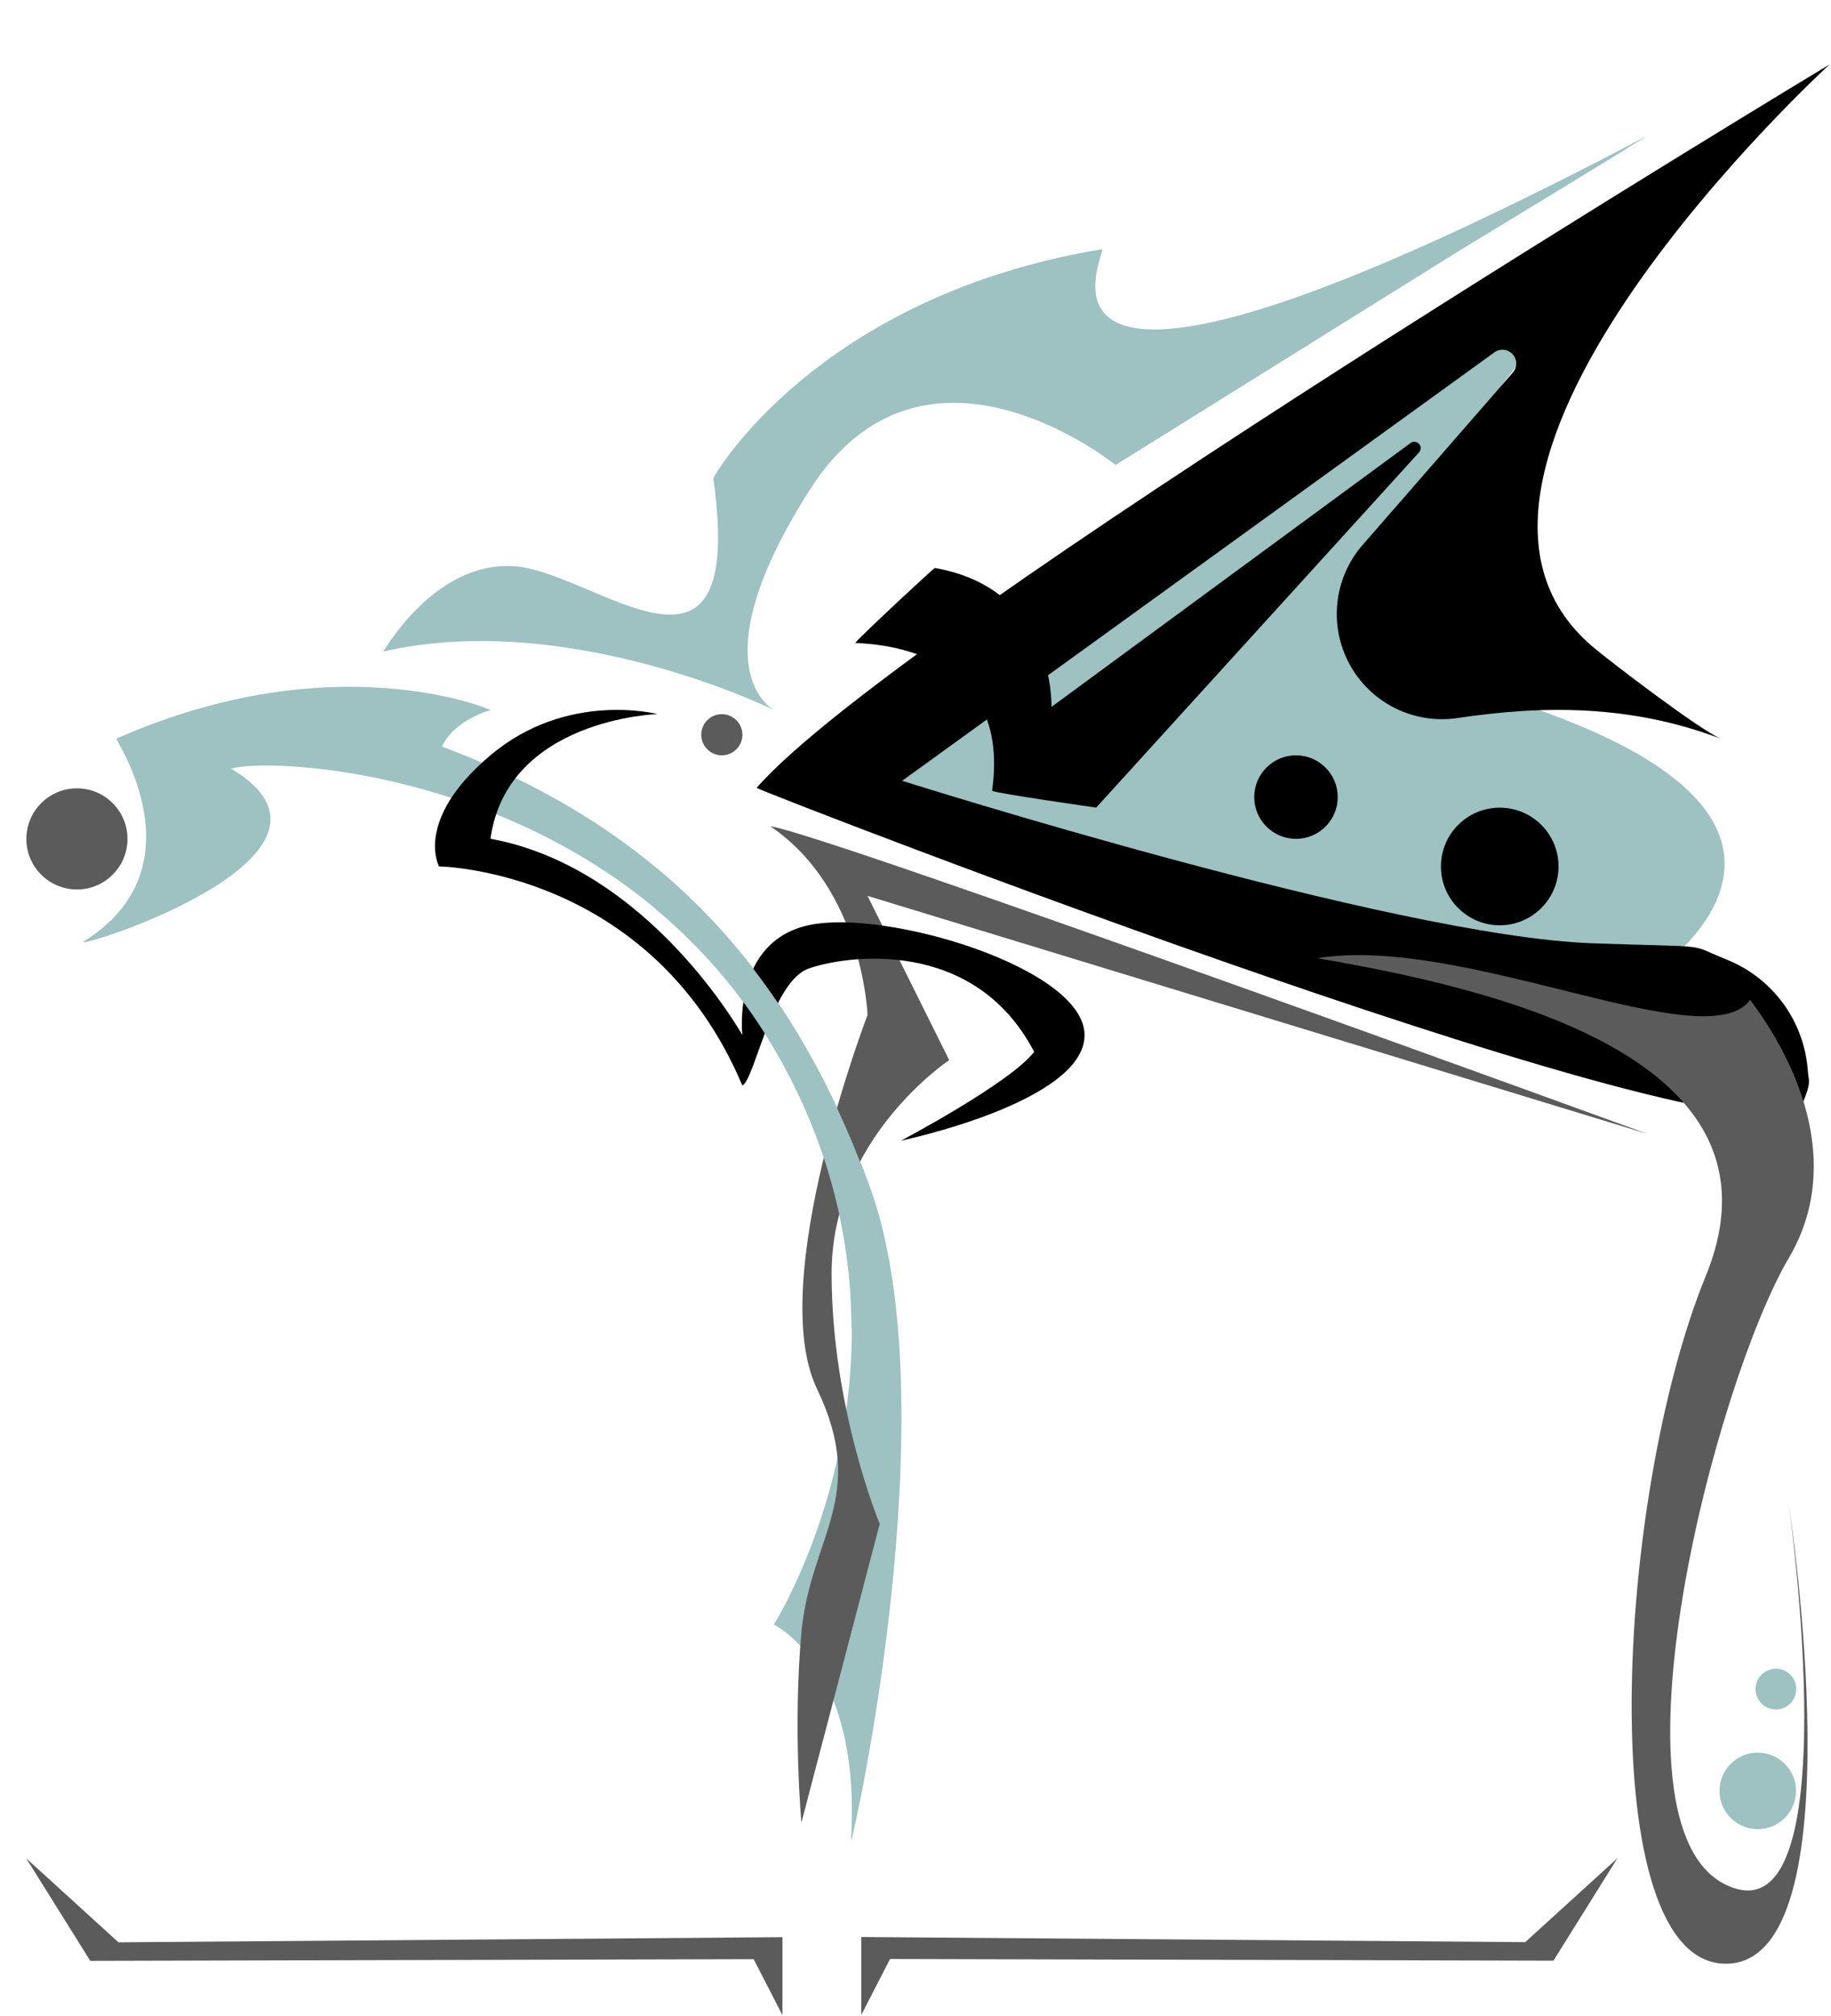 <?xml version="1.0" encoding="UTF-8" standalone="no" ?>
<!DOCTYPE svg PUBLIC "-//W3C//DTD SVG 1.1//EN" "http://www.w3.org/Graphics/SVG/1.1/DTD/svg11.dtd">
<svg xmlns="http://www.w3.org/2000/svg" xmlns:xlink="http://www.w3.org/1999/xlink" version="1.1" width="109" height="120" viewBox="0 0 109 120" xml:space="preserve">
<desc>Created with Fabric.js 4.6.0</desc>
<defs>
</defs>
<g transform="matrix(-1.2 0 0 -1.02 -76.95 -23.54)" id="r_nEBa9MS17Dsp04SyxRO"  >
<path style="stroke: rgb(0,0,0); stroke-width: 0; stroke-dasharray: none; stroke-linecap: butt; stroke-dashoffset: 0; stroke-linejoin: miter; stroke-miterlimit: 4; fill: rgb(158,193,193); fill-rule: nonzero; opacity: 1;" vector-effect="non-scaling-stroke"  transform=" translate(0, 0)" d="M 37.588 -8.928 L -33.154 -9.391 L -37.588 -11.769 L -37.588 11.769 L -33.154 -4.898 C -33.154 -4.898 16.065 -12.087 18.964 5.884 C 18.964 6.174 37.588 -8.928 37.588 -8.928 z" stroke-linecap="round" />
</g>
<g transform="matrix(0 0.99 1.01 0 76.05 33.98)" id="xSZplLlK5Mxa5E2PpE0u3"  >
<path style="stroke: rgb(0,0,0); stroke-width: 0; stroke-dasharray: none; stroke-linecap: butt; stroke-dashoffset: 0; stroke-linejoin: miter; stroke-miterlimit: 4; fill: rgb(158,193,193); fill-rule: nonzero; opacity: 1;" vector-effect="non-scaling-stroke"  transform=" translate(0, 0)" d="M -24.49 25.936 L 12.457 -26.352 L 23.158 3.55 L 24.49 21.714 C 24.49 21.714 13.811 38.412 6.274 8.439 C -5.014 2.369 -24.49 25.936 -24.49 25.936 z" stroke-linecap="round" />
</g>
<g transform="matrix(2.9 0 0 -0.41 76.98 35.1)" id="ffUlAbgTc1hZS0P217vwE"  >
<path style="stroke: rgb(0,0,0); stroke-width: 0; stroke-dasharray: none; stroke-linecap: butt; stroke-dashoffset: 0; stroke-linejoin: miter; stroke-miterlimit: 4; fill: rgb(0,0,0); fill-rule: nonzero; opacity: 1;" vector-effect="non-scaling-stroke"  transform=" translate(0, 0)" d="M -11.013 -28.76 C -10.934 -29.306 9.777 -86.18 10.448 -74.739 C 10.649 -71.326 10.582 -71.475 10.566 -69.839 L 10.566 -69.839 C 10.494 -62.646 9.847 -56.376 8.901 -53.694 C 8.047 -51.274 8.711 -51.962 6.135 -51.318 C 2.05 -50.297 -8.026 -27.734 -8.026 -27.734 L 4.132 34.461 L 4.132 34.461 C 4.248 35.057 4.409 34.94 4.506 34.189 C 4.603 33.439 4.605 32.294 4.51 31.528 L 1.428 6.513 L 1.428 6.513 C 0.833 1.688 0.727 -5.246 1.162 -10.858 C 1.597 -16.47 2.48 -19.569 3.375 -18.623 C 5.145 -16.75 6.937 -16.672 8.782 -21.632 C 8.367 -20.453 6.482 -10.296 6.135 -8.187 C 1.917 17.405 11.013 76.259 11.013 76.259 C 11.013 76.259 -8.112 -5.15 -11.013 -28.76 z" stroke-linecap="round" />
</g>
<g transform="matrix(0 1 1 0 89.28 51.57)" id="LD5hxTJyFSIseFaYNMFoE"  >
<path style="stroke: rgb(188,98,107); stroke-width: 0; stroke-dasharray: none; stroke-linecap: butt; stroke-dashoffset: 0; stroke-linejoin: miter; stroke-miterlimit: 4; fill: rgb(0,0,0); fill-rule: nonzero; opacity: 1;" vector-effect="non-scaling-stroke"  transform=" translate(-3.5, -3.5)" d="M 3.5 0 C 5.432 0 7 1.568 7 3.5 C 7 5.432 5.432 7 3.5 7 C 1.568 7 0 5.432 0 3.5 C 0 1.568 1.568 0 3.5 0 z" stroke-linecap="round" />
</g>
<g transform="matrix(0 0.71 0.71 0 77.15 47.44)" id="rBGDgu7RSORwvhJ-7Z4P1"  >
<path style="stroke: rgb(188,98,107); stroke-width: 0; stroke-dasharray: none; stroke-linecap: butt; stroke-dashoffset: 0; stroke-linejoin: miter; stroke-miterlimit: 4; fill: rgb(0,0,0); fill-rule: nonzero; opacity: 1;" vector-effect="non-scaling-stroke"  transform=" translate(0, 0)" d="M 0 -3.5 C 1.932 -3.5 3.5 -1.932 3.5 0 C 3.5 1.932 1.932 3.5 0 3.5 C -1.932 3.5 -3.5 1.932 -3.5 0 C -3.5 -1.932 -1.932 -3.5 0 -3.5 z" stroke-linecap="round" />
</g>
<g transform="matrix(0 0.99 1 0 67.74 37.18)" id="soiZbakc5X0zau2Y-T7Gk"  >
<path style="stroke: rgb(0,0,0); stroke-width: 0; stroke-dasharray: none; stroke-linecap: butt; stroke-dashoffset: 0; stroke-linejoin: miter; stroke-miterlimit: 4; fill: rgb(0,0,0); fill-rule: nonzero; opacity: 1;" vector-effect="non-scaling-stroke"  transform=" translate(0, 0)" d="M -10.358 16.735 C -10.504 16.866 -10.725 16.866 -10.871 16.736 C -11.016 16.606 -11.039 16.388 -10.923 16.232 L 4.944 -5.147 C 4.944 -5.147 -2.129 -4.877 -3.409 -12.086 C -3.409 -12.153 0.381 -16.191 1.094 -16.833 C 1.161 -16.766 0.892 -7.402 9.986 -8.682 C 10.121 -8.547 10.997 -2.484 10.997 -2.484 z" stroke-linecap="round" />
</g>
<g transform="matrix(1.01 0 0 1 -82.65 63.39)" id="wwB8XZaE36qXPn8ezPyTk"  >
<path style="stroke: rgb(0,0,0); stroke-width: 0; stroke-dasharray: none; stroke-linecap: butt; stroke-dashoffset: 0; stroke-linejoin: miter; stroke-miterlimit: 4; fill: rgb(0,0,0); fill-rule: nonzero; opacity: 1;" vector-effect="non-scaling-stroke"  transform=" translate(0, 0)" d="M -20.071 9.83 C -20.071 9.83 -9.36 3.43 -3.836 14.209 C -3.97 14.141 20.071 0.196 20.071 0.196 C 20.071 0.196 -10.603 0.345 -14.292 0.196 C -19.042 -2.334 -20.071 -14.209 -20.071 -14.209 z" stroke-linecap="round" />
</g>
<g transform="matrix(0 -2.85 0.41 0 -62.45 28.48)" id="_GU7GpyqY5Q5Tvs-SaHqh"  >
<path style="stroke: rgb(0,0,0); stroke-width: 0; stroke-dasharray: none; stroke-linecap: butt; stroke-dashoffset: 0; stroke-linejoin: miter; stroke-miterlimit: 4; fill: rgb(0,0,0); fill-rule: nonzero; opacity: 1;" vector-effect="non-scaling-stroke"  transform=" translate(0, 0)" d="M -9.108 64.883 C -9.028 64.337 5.667 39.312 5.806 -5.076 C 5.897 -33.9 0.453 -53.184 -3.383 -62.629 L -3.383 -62.629 C -3.477 -62.86 -3.528 -63.575 -3.497 -64.24 C -3.467 -64.906 -3.366 -65.279 -3.27 -65.083 C 1.494 -55.29 9.014 -34.683 9.107 -5.076 C 9.241 37.811 -7.563 68.234 -9.108 64.883 z" stroke-linecap="round" />
</g>
<g transform="matrix(1.02 0 0 1 -49.95 25.98)" id="ySBQ6LcsZvYjCJy1ll8d9"  >
<path style="stroke: rgb(0,0,0); stroke-width: 0; stroke-dasharray: none; stroke-linecap: butt; stroke-dashoffset: 0; stroke-linejoin: miter; stroke-miterlimit: 4; fill: rgb(0,0,0); fill-rule: nonzero; opacity: 1;" vector-effect="non-scaling-stroke"  transform=" translate(0, 0)" d="M -11.256 -17.986 L 3.903 -14.027 L 11.256 -6.109 C 11.256 -6.109 6.278 3.394 11.256 17.986 C 1.293 -8.099 -11.256 -17.986 -11.256 -17.986 z" stroke-linecap="round" />
</g>
<g transform="matrix(-0.71 0 0 0.71 -38.47 8.12)" id="bP0MAMz4eWiNrkuoRn2ub"  >
<path style="stroke: rgb(188,98,107); stroke-width: 0; stroke-dasharray: none; stroke-linecap: butt; stroke-dashoffset: 0; stroke-linejoin: miter; stroke-miterlimit: 4; fill: rgb(0,0,0); fill-rule: nonzero; opacity: 1;" vector-effect="non-scaling-stroke"  transform=" translate(0, 0)" d="M 0 -3.5 C 1.932 -3.5 3.5 -1.932 3.5 0 C 3.5 1.932 1.932 3.5 0 3.5 C -1.932 3.5 -3.5 1.932 -3.5 0 C -3.5 -1.932 -1.932 -3.5 0 -3.5 z" stroke-linecap="round" />
</g>
<g transform="matrix(1.01 0 0 -0.98 -86.16 48.16)" id="t4LOgBzeENzwptThZB4ww"  >
<path style="stroke: rgb(0,0,0); stroke-width: 0; stroke-dasharray: none; stroke-linecap: butt; stroke-dashoffset: 0; stroke-linejoin: miter; stroke-miterlimit: 4; fill: rgb(91,91,91); fill-rule: nonzero; opacity: 1;" vector-effect="non-scaling-stroke"  transform=" translate(0, 0)" d="M -31.822 4.955 C -31.822 4.955 -19.757 14.81 -19.177 -13.596 C -19.177 -13.885 31.822 -13.596 31.822 -13.596 C 31.822 -13.596 18.254 -7.979 12.323 13.724 C 12.178 13.724 10.207 6.549 10.207 6.549 C 10.207 6.549 15.424 -5.465 21.221 -9.813 C 21.366 -9.958 9.812 -11.569 -16.75 -11.277 C -20.223 19.999 -31.822 4.955 -31.822 4.955 z" stroke-linecap="round" />
</g>
<g transform="matrix(0 1 0.99 0 -110.97 8.12)" id="eE4Hal9XAnTNcDn1HAirx"  >
<path style="stroke: rgb(0,0,0); stroke-width: 0; stroke-dasharray: none; stroke-linecap: butt; stroke-dashoffset: 0; stroke-linejoin: miter; stroke-miterlimit: 4; fill: rgb(91,91,91); fill-rule: nonzero; opacity: 1;" vector-effect="non-scaling-stroke"  transform=" translate(0, 0)" d="M -27.388 -27.779 C -27.372 -28.015 -24.394 -31.697 -24.376 -31.935 C -24.352 -32.259 -27.737 -29.661 -27.711 -29.989 C -27.788 -30.029 -40.486 12.275 -9.306 26.154 C -4.16 27.341 6.359 24.932 6.359 24.932 C 6.359 24.932 11.282 26.111 8.008 31.962 C 7.905 31.962 21.796 32.184 30.334 26.154 C 30.231 26.051 8.339 34.578 9.781 21.705 C 4.511 19.022 -32.112 38.758 -27.388 -27.779 z" stroke-linecap="round" />
</g>
<g transform="matrix(-0.86 0 0 -0.86 4.58 49.93)" id="nH4HauPfAsmvRyievuUGA"  >
<path style="stroke: rgb(188,98,107); stroke-width: 0; stroke-dasharray: none; stroke-linecap: butt; stroke-dashoffset: 0; stroke-linejoin: miter; stroke-miterlimit: 4; fill: rgb(91,91,91); fill-rule: nonzero; opacity: 1;" vector-effect="non-scaling-stroke"  transform=" translate(0, 0)" d="M 0 -3.5 C 1.932 -3.5 3.5 -1.932 3.5 0 C 3.5 1.932 1.932 3.5 0 3.5 C -1.932 3.5 -3.5 1.932 -3.5 0 C -3.5 -1.932 -1.932 -3.5 0 -3.5 z" stroke-linecap="round" />
</g>
<g transform="matrix(-0.96 0.19 -0.19 -0.99 -40.95 71.85)" id="kBbn4CqR-JueUHwtXUsE5"  >
<path style="stroke: rgb(0,0,0); stroke-width: 0; stroke-dasharray: none; stroke-linecap: butt; stroke-dashoffset: 0; stroke-linejoin: miter; stroke-miterlimit: 4; fill: rgb(158,193,193); fill-rule: nonzero; opacity: 1;" vector-effect="non-scaling-stroke"  transform=" translate(0, 0)" d="M -4.149 -15.643 L 6.342 -4.783 C 6.342 -4.783 2.286 -1.974 7.796 16.429 C 6.783 14.588 1.689 4.373 3.298 -4.328 C 3.298 -4.626 2.875 -10.783 -5.826 -12.213 C -5.647 -12.452 -8.082 -12.363 -7.768 -16.429 C -6.213 -16.191 -4.149 -15.643 -4.149 -15.643 z" stroke-linecap="round" />
</g>
<g transform="matrix(0.45 -0.47 0.47 0.45 104.64 106.59)" id="BC1V8pql9oziuqCyCHuwZ"  >
<path style="stroke: rgb(188,98,107); stroke-width: 0; stroke-dasharray: none; stroke-linecap: butt; stroke-dashoffset: 0; stroke-linejoin: miter; stroke-miterlimit: 4; fill: rgb(158,193,193); fill-rule: nonzero; opacity: 1;" vector-effect="non-scaling-stroke"  transform=" translate(0, 0)" d="M 0 -3.5 C 1.932 -3.5 3.5 -1.932 3.5 0 C 3.5 1.932 1.932 3.5 0 3.5 C -1.932 3.5 -3.5 1.932 -3.5 0 C -3.5 -1.932 -1.932 -3.5 0 -3.5 z" stroke-linecap="round" />
</g>
<g transform="matrix(0.24 -0.25 0.25 0.24 105.72 100.53)" id="EY1LWF6rXPINnuXxdZBLg"  >
<path style="stroke: rgb(188,98,107); stroke-width: 0; stroke-dasharray: none; stroke-linecap: butt; stroke-dashoffset: 0; stroke-linejoin: miter; stroke-miterlimit: 4; fill: rgb(158,193,193); fill-rule: nonzero; opacity: 1;" vector-effect="non-scaling-stroke"  transform=" translate(0, 0)" d="M 0 -3.5 C 1.932 -3.5 3.5 -1.932 3.5 0 C 3.5 1.932 1.932 3.5 0 3.5 C -1.932 3.5 -3.5 1.932 -3.5 0 C -3.5 -1.932 -1.932 -3.5 0 -3.5 z" stroke-linecap="round" />
</g>
<g transform="matrix(1 0 0 1 -93 7.28)" id="raTz5Tw2b1RIBAGPfORg0"  >
<path style="stroke: rgb(0,0,0); stroke-width: 0; stroke-dasharray: none; stroke-linecap: butt; stroke-dashoffset: 0; stroke-linejoin: miter; stroke-miterlimit: 4; fill: rgb(158,193,193); fill-rule: nonzero; opacity: 1;" vector-effect="non-scaling-stroke"  transform=" translate(0, 0)" d="M -0.728 -1.869 L 1.961 -1.869 L 1.516 1.739 L -1.961 1.869 z" stroke-linecap="round" />
</g>
<g transform="matrix(-0.96 0 0 1 24.07 115.27)" id="Gt5gslNu9u22PthGfk6o9"  >
<path style="stroke: rgb(0,0,0); stroke-width: 0; stroke-dasharray: none; stroke-linecap: butt; stroke-dashoffset: 0; stroke-linejoin: miter; stroke-miterlimit: 4; fill: rgb(91,91,91); fill-rule: nonzero; opacity: 1;" vector-effect="non-scaling-stroke"  transform=" translate(0, 0)" d="M 19.476 1.435 L 23.447 -4.668 L 17.726 0.332 L -23.447 0.025 L -23.447 4.668 L -21.661 1.335 z" stroke-linecap="round" />
</g>
<g transform="matrix(0.35 0 0 -0.35 42.97 43.73)" id="6INJ-otS7-2oqJcrvLNLI"  >
<path style="stroke: rgb(188,98,107); stroke-width: 0; stroke-dasharray: none; stroke-linecap: butt; stroke-dashoffset: 0; stroke-linejoin: miter; stroke-miterlimit: 4; fill: rgb(91,91,91); fill-rule: nonzero; opacity: 1;" vector-effect="non-scaling-stroke"  transform=" translate(0, 0)" d="M 0 -3.5 C 1.932 -3.5 3.5 -1.932 3.5 0 C 3.5 1.932 1.932 3.5 0 3.5 C -1.932 3.5 -3.5 1.932 -3.5 0 C -3.5 -1.932 -1.932 -3.5 0 -3.5 z" stroke-linecap="round" />
</g>
<g transform="matrix(1.09 0 0 -1 -91.45 98.8)" id="JDW95sqecwcz-_DIce_4R"  >
<path style="stroke: rgb(0,0,0); stroke-width: 0; stroke-dasharray: none; stroke-linecap: butt; stroke-dashoffset: 0; stroke-linejoin: miter; stroke-miterlimit: 4; fill: rgb(0,0,0); fill-rule: nonzero; opacity: 1;" vector-effect="non-scaling-stroke"  transform=" translate(0, 0)" d="M 0.015 1.88 C 0.01 1.879 0.005 1.877 0 1.876 C -0.005 1.877 -0.01 1.879 -0.015 1.88 C -24.279 8.676 -25.618 4.716 -31.755 -3.99 C -31.991 -4.325 -31.953 -4.78 -31.665 -5.071 C -31.376 -5.362 -30.921 -5.403 -30.584 -5.17 C -25.16 -1.409 -18.053 3.182 -11.867 1.88 C -9.444 1.37 0.015 -2.571 0.015 -2.571 C 0.015 -2.571 9.444 1.37 11.867 1.88 C 18.053 3.182 25.16 -1.409 30.584 -5.17 C 30.921 -5.403 31.376 -5.362 31.665 -5.071 C 31.953 -4.78 31.991 -4.325 31.755 -3.99 C 25.618 4.716 24.279 8.676 0.015 1.88 z" stroke-linecap="round" />
</g>
<g transform="matrix(1 0 0 -1 -57.02 88.38)" id="TNyLcC1tf79fZ2DVB9ls0"  >
<path style="stroke: rgb(0,0,0); stroke-width: 0; stroke-dasharray: none; stroke-linecap: butt; stroke-dashoffset: 0; stroke-linejoin: miter; stroke-miterlimit: 4; fill: rgb(158,193,193); fill-rule: nonzero; opacity: 1;" vector-effect="non-scaling-stroke"  transform=" translate(0, 0)" d="M -12.798 11.72 L -6.369 7.006 C -6.369 7.006 -3.867 -12.992 0.895 -9.063 C 5.657 -5.135 12.798 -9.063 12.798 -9.063 C 12.798 -9.063 -3.631 -15.537 -4.583 -8.275 C -5.536 -1.013 -12.798 11.72 -12.798 11.72 z" stroke-linecap="round" />
</g>
<g transform="matrix(1 0 0 1 60.39 25.19)" id="5nt3TNaKXJqplCduWJ9z3"  >
<path style="stroke: rgb(0,0,0); stroke-width: 0; stroke-dasharray: none; stroke-linecap: butt; stroke-dashoffset: 0; stroke-linejoin: miter; stroke-miterlimit: 4; fill: rgb(158,193,193); fill-rule: nonzero; opacity: 1;" vector-effect="non-scaling-stroke"  transform=" translate(0, 0)" d="M 26.624 -10.357 L 6.02 2.486 C 6.02 2.486 -5.359 -6.745 -12.181 3.958 C -19.004 14.66 -14.314 17.068 -14.314 17.068 C -14.314 17.068 -26.488 11.048 -37.592 13.59 C -37.592 13.724 -34.649 8.239 -29.833 8.506 C -25.017 8.774 -15.92 17.472 -17.926 3.292 C -17.926 3.158 -11.773 -7.547 5.217 -10.357 C 5.619 -10.357 -2.408 4.004 37.592 -17.068 C 37.592 -17.003 26.624 -10.357 26.624 -10.357 z" stroke-linecap="round" />
</g>
<g transform="matrix(0.64 0 0 0.77 93.2 86.86)" id="Iz-3I5v4osw9vU-1AhYha"  >
<path style="stroke: rgb(91,91,91); stroke-width: 0; stroke-dasharray: none; stroke-linecap: butt; stroke-dashoffset: 0; stroke-linejoin: miter; stroke-miterlimit: 4; fill: rgb(91,91,91); fill-rule: nonzero; opacity: 1;" vector-effect="non-scaling-stroke"  transform=" translate(0, 0)" d="M -23.085 -38.741 C -7.399 -36.48 21.464 -31.297 13.036 -14.173 C 4.608 2.951 2.465 38.981 14.906 38.981 C 27.348 38.981 20.767 3.528 20.767 3.528 C 20.767 3.528 26.545 37.56 14.906 32.877 C 3.268 28.195 13.944 -5.94 20.767 -15.572 C 27.59 -25.204 17.176 -35.351 17.183 -35.524 C 13.043 -30.881 -9.473 -40.6 -23.085 -38.741 z" stroke-linecap="round" />
</g>
<g transform="matrix(0.7 0 0 1 29.31 75.22)" id="_Hw2Z5l7NO5vVIlrgVn8a"  >
<path style="stroke: rgb(0,0,0); stroke-width: 0; stroke-dasharray: none; stroke-linecap: butt; stroke-dashoffset: 0; stroke-linejoin: miter; stroke-miterlimit: 4; fill: rgb(158,193,193); fill-rule: nonzero; opacity: 1;" vector-effect="non-scaling-stroke"  transform=" translate(0, 0)" d="M -0.14 -32.965 C -0.14 -32.965 -13.384 -37.007 -31.979 -31.255 C -32.113 -31.255 -24.621 -23.582 -34.788 -19.168 C -35.056 -18.766 -10.039 -24.385 -22.213 -29.469 C -18.467 -30.271 11.262 -29.222 24.774 -11.831 C 38.286 5.56 23.941 21.474 23.941 21.474 C 23.941 21.474 31.432 23.909 30.496 34.344 C 30.63 34.478 38.924 8.525 32.101 -4.586 C 25.278 -17.696 14.041 -25.971 -4.287 -30.787 C -3.217 -32.393 -0.14 -32.965 -0.14 -32.965 z" stroke-linecap="round" />
</g>
<g transform="matrix(0.8 0 0 0.93 71.98 78.83)" id="manNTnoBvTAZDIW6Vs7QC"  >
<path style="stroke: rgb(0,0,0); stroke-width: 0; stroke-dasharray: none; stroke-linecap: butt; stroke-dashoffset: 0; stroke-linejoin: miter; stroke-miterlimit: 4; fill: rgb(91,91,91); fill-rule: nonzero; opacity: 1;" vector-effect="non-scaling-stroke"  transform=" translate(0, 0)" d="M -30.34 31.879 C -30.34 31.879 -30.982 25.813 -30.34 19.714 C -29.698 13.614 -25.327 11.025 -29.179 4.123 C -33.031 -2.779 -25.418 -19.807 -25.418 -19.807 C -25.418 -19.807 -25.747 -27.866 -32.649 -31.879 C -29.117 -31.558 32.649 -12.189 32.649 -12.189 L -25.418 -27.429 L -19.341 -16.918 C -19.341 -16.918 -28.093 -11.942 -28.093 -3.275 C -28.093 5.393 -24.512 12.762 -24.512 12.762 z" stroke-linecap="round" />
</g>
<g transform="matrix(0.73 -0.76 0.76 0.73 -64.62 28.48)" id="pnKIKWhuitpwNYzJig5fN"  >
<path style="stroke: rgb(188,98,107); stroke-width: 0; stroke-dasharray: none; stroke-linecap: butt; stroke-dashoffset: 0; stroke-linejoin: miter; stroke-miterlimit: 4; fill: rgb(158,193,193); fill-rule: nonzero; opacity: 1;" vector-effect="non-scaling-stroke"  transform=" translate(0, 0)" d="M 0 -3.5 C 1.932 -3.5 3.5 -1.932 3.5 0 C 3.5 1.932 1.932 3.5 0 3.5 C -1.932 3.5 -3.5 1.932 -3.5 0 C -3.5 -1.932 -1.932 -3.5 0 -3.5 z" stroke-linecap="round" />
</g>
<g transform="matrix(0.96 0 0 1 73.78 115.26)" id="9Hpiv_rpCaZZrjKFeFpwJ"  >
<path style="stroke: rgb(0,0,0); stroke-width: 0; stroke-dasharray: none; stroke-linecap: butt; stroke-dashoffset: 0; stroke-linejoin: miter; stroke-miterlimit: 4; fill: rgb(91,91,91); fill-rule: nonzero; opacity: 1;" vector-effect="non-scaling-stroke"  transform=" translate(0, 0)" d="M 19.476 1.435 L 23.447 -4.668 L 17.726 0.332 L -23.447 0.025 L -23.447 4.668 L -21.661 1.335 z" stroke-linecap="round" />
</g>
<g transform="matrix(1 0 0 1 45.23 55.07)" id="Sd9yqBwWAouOxvCecQfH0"  >
<path style="stroke: rgb(0,0,0); stroke-width: 0; stroke-dasharray: none; stroke-linecap: butt; stroke-dashoffset: 0; stroke-linejoin: miter; stroke-miterlimit: 4; fill: rgb(0,0,0); fill-rule: nonzero; opacity: 1;" vector-effect="non-scaling-stroke"  transform=" translate(0, 0)" d="M -6.095 -12.569 C -6.095 -12.569 -11.462 -13.976 -16.033 -10.119 C -20.605 -6.262 -19.095 -3.504 -19.095 -3.504 C -19.095 -3.504 -6.468 -3.324 -1.039 9.534 C -0.325 9.248 0.705 3.364 2.905 2.578 C 5.106 1.793 12.762 0.676 16.334 7.534 C 14.905 9.391 8.409 12.819 8.409 12.819 C 8.409 12.819 19.334 10.536 19.334 6.536 C 19.334 2.536 7.477 -1.004 2.905 -0.004 C -1.666 0.996 -1.039 6.536 -1.039 6.536 C -1.039 6.536 -6.605 -3.435 -16.033 -5.149 C -15.033 -12.292 -6.095 -12.569 -6.095 -12.569 z" stroke-linecap="round" />
</g>
<g transform="matrix(1 0 0 1 46.22 65.31)" id="4K2pdhfxF7kddKRXjm77z"  >
<path style="stroke: rgb(0,0,0); stroke-width: 0; stroke-dasharray: none; stroke-linecap: butt; stroke-dashoffset: 0; stroke-linejoin: miter; stroke-miterlimit: 4; fill: rgb(158,193,193); fill-rule: nonzero; opacity: 1;" vector-effect="non-scaling-stroke"  transform=" translate(-7.22, -13.71)" d="M 12.763 19.037 C 13.649 21.471 14.17 24.348 14.432 27.418 L 11.692 27.418 C 11.67 22.664 10.632 17.302 7.637 11.792 C 5.542 7.936 2.889 4.884 -1.7763568394002505e-15 2.477 L -1.7763568394002505e-15 0 C 5.716 4.727 9.825 10.966 12.763 19.037 z" stroke-linecap="round" />
</g>
</svg>